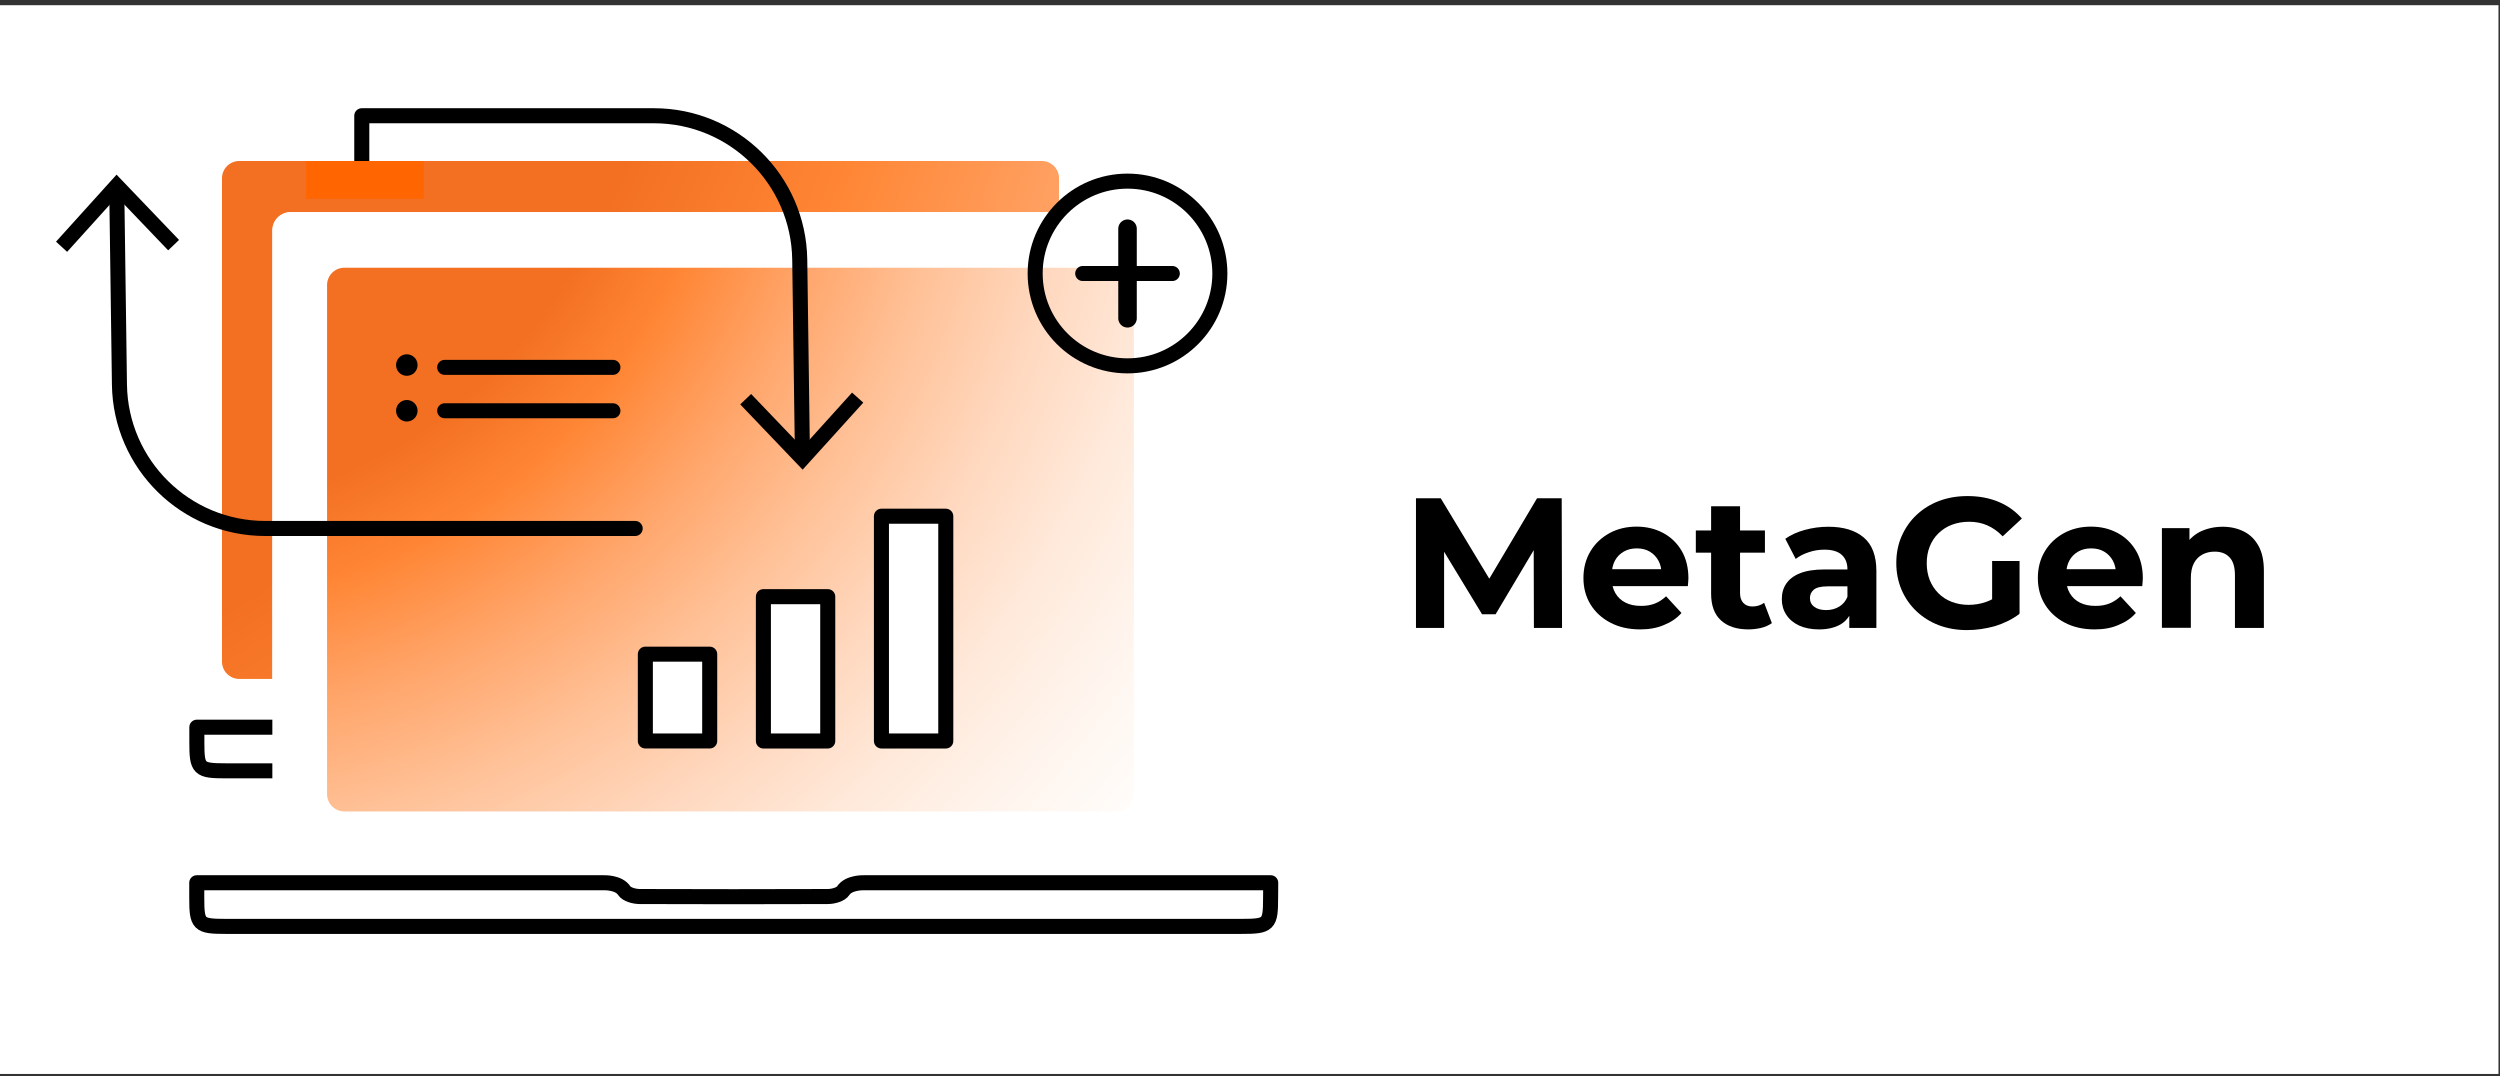 <svg width="216" height="93" viewBox="0 0 216 93" fill="none" xmlns="http://www.w3.org/2000/svg">
<rect x="0" y="0" width="216" height="93" fill="#333333" stroke="none"/>
<g clip-path="url(#clip0_1102_1956)">
<path d="M215.868 0.45H-0.172V92.79H215.868V0.45Z" fill="white"/>
<path d="M122.34 54.251V43.051H124.48L129.25 50.951H128.11L132.8 43.051H134.93L134.96 54.251H132.53L132.51 46.781H132.96L129.22 53.071H128.05L124.23 46.781H124.77V54.251H122.34Z" fill="black"/>
<path d="M141.719 54.38C140.739 54.38 139.879 54.19 139.139 53.8C138.399 53.41 137.829 52.89 137.419 52.22C137.009 51.55 136.809 50.79 136.809 49.94C136.809 49.08 137.009 48.31 137.409 47.64C137.809 46.97 138.359 46.45 139.049 46.07C139.739 45.69 140.529 45.5 141.399 45.5C142.239 45.5 142.999 45.68 143.679 46.04C144.359 46.4 144.889 46.91 145.289 47.58C145.679 48.25 145.879 49.04 145.879 49.97C145.879 50.07 145.869 50.18 145.859 50.3C145.849 50.42 145.839 50.54 145.829 50.64H138.839V49.18H144.519L143.559 49.61C143.559 49.16 143.469 48.77 143.289 48.44C143.109 48.11 142.859 47.85 142.539 47.66C142.219 47.47 141.849 47.38 141.419 47.38C140.989 47.38 140.619 47.47 140.289 47.66C139.959 47.85 139.709 48.11 139.529 48.44C139.349 48.78 139.259 49.17 139.259 49.63V50.01C139.259 50.48 139.359 50.89 139.569 51.25C139.779 51.61 140.069 51.88 140.449 52.07C140.829 52.26 141.269 52.35 141.789 52.35C142.249 52.35 142.649 52.28 142.999 52.14C143.349 52 143.659 51.79 143.949 51.52L145.279 52.96C144.889 53.41 144.389 53.75 143.789 53.99C143.179 54.26 142.489 54.38 141.719 54.38Z" fill="black"/>
<path d="M146.52 47.75V45.83H152.49V47.75H146.52ZM151.06 54.38C150.05 54.38 149.26 54.12 148.69 53.6C148.12 53.08 147.84 52.31 147.84 51.29V43.74H150.34V51.26C150.34 51.62 150.44 51.9 150.63 52.1C150.82 52.3 151.08 52.4 151.41 52.4C151.8 52.4 152.14 52.29 152.42 52.08L153.09 53.84C152.83 54.02 152.53 54.16 152.17 54.25C151.82 54.33 151.44 54.38 151.06 54.38Z" fill="black"/>
<path d="M157.159 54.381C156.489 54.381 155.909 54.261 155.429 54.041C154.949 53.811 154.579 53.501 154.329 53.101C154.069 52.711 153.949 52.261 153.949 51.771C153.949 51.261 154.069 50.811 154.329 50.431C154.589 50.051 154.979 49.741 155.519 49.531C156.059 49.311 156.769 49.201 157.649 49.201H159.939V50.661H157.919C157.329 50.661 156.929 50.761 156.709 50.951C156.489 51.141 156.379 51.381 156.379 51.671C156.379 51.991 156.499 52.241 156.759 52.431C157.009 52.621 157.349 52.711 157.789 52.711C158.209 52.711 158.579 52.611 158.909 52.411C159.239 52.211 159.479 51.921 159.629 51.541L160.009 52.691C159.829 53.241 159.499 53.671 159.019 53.951C158.529 54.231 157.909 54.381 157.159 54.381ZM159.779 54.251V52.571L159.619 52.201V49.191C159.619 48.661 159.459 48.241 159.129 47.941C158.799 47.641 158.309 47.491 157.629 47.491C157.169 47.491 156.719 47.561 156.279 47.711C155.839 47.851 155.459 48.051 155.149 48.291L154.249 46.551C154.719 46.221 155.279 45.961 155.949 45.781C156.609 45.601 157.279 45.511 157.969 45.511C159.279 45.511 160.299 45.821 161.029 46.441C161.759 47.061 162.119 48.021 162.119 49.341V54.251H159.779Z" fill="black"/>
<path d="M169.96 54.44C169.07 54.44 168.26 54.3 167.52 54.02C166.78 53.74 166.13 53.33 165.58 52.81C165.03 52.29 164.6 51.67 164.3 50.97C164 50.27 163.84 49.49 163.84 48.65C163.84 47.81 163.99 47.03 164.3 46.33C164.61 45.63 165.03 45.01 165.59 44.49C166.14 43.97 166.8 43.56 167.54 43.28C168.29 43 169.11 42.86 170 42.86C170.99 42.86 171.88 43.03 172.68 43.36C173.47 43.69 174.14 44.17 174.69 44.8L173.03 46.34C172.62 45.91 172.18 45.6 171.7 45.39C171.22 45.18 170.7 45.08 170.13 45.08C169.59 45.08 169.09 45.17 168.64 45.34C168.19 45.51 167.81 45.76 167.48 46.08C167.15 46.4 166.9 46.78 166.73 47.22C166.55 47.66 166.47 48.14 166.47 48.68C166.47 49.2 166.56 49.68 166.73 50.12C166.91 50.56 167.16 50.94 167.48 51.26C167.81 51.59 168.19 51.83 168.63 52C169.07 52.17 169.56 52.26 170.09 52.26C170.6 52.26 171.1 52.18 171.59 52.01C172.08 51.84 172.55 51.56 173.01 51.17L174.48 53.04C173.87 53.5 173.17 53.85 172.36 54.1C171.56 54.32 170.76 54.44 169.96 54.44ZM172.12 52.68V48.47H174.49V53.01L172.12 52.68Z" fill="black"/>
<path d="M180.98 54.38C180 54.38 179.14 54.19 178.4 53.8C177.66 53.41 177.09 52.89 176.68 52.22C176.27 51.55 176.07 50.79 176.07 49.94C176.07 49.08 176.27 48.31 176.67 47.64C177.07 46.97 177.62 46.45 178.31 46.07C179 45.69 179.79 45.5 180.66 45.5C181.5 45.5 182.26 45.68 182.94 46.04C183.62 46.4 184.15 46.91 184.55 47.58C184.94 48.25 185.14 49.04 185.14 49.97C185.14 50.07 185.13 50.18 185.12 50.3C185.11 50.42 185.1 50.54 185.09 50.64H178.1V49.18H183.78L182.82 49.61C182.82 49.16 182.73 48.77 182.55 48.44C182.37 48.11 182.12 47.85 181.8 47.66C181.48 47.47 181.11 47.38 180.68 47.38C180.25 47.38 179.88 47.47 179.55 47.66C179.22 47.85 178.97 48.11 178.79 48.44C178.61 48.78 178.52 49.17 178.52 49.63V50.01C178.52 50.48 178.62 50.89 178.83 51.25C179.04 51.61 179.33 51.88 179.71 52.07C180.09 52.26 180.53 52.35 181.05 52.35C181.51 52.35 181.91 52.28 182.26 52.14C182.61 52 182.92 51.79 183.21 51.52L184.54 52.96C184.15 53.41 183.65 53.75 183.05 53.99C182.45 54.26 181.76 54.38 180.98 54.38Z" fill="black"/>
<path d="M192.039 45.511C192.719 45.511 193.329 45.651 193.869 45.921C194.409 46.191 194.829 46.611 195.139 47.171C195.449 47.731 195.599 48.451 195.599 49.321V54.251H193.099V49.701C193.099 49.011 192.949 48.491 192.639 48.161C192.339 47.831 191.909 47.661 191.349 47.661C190.959 47.661 190.599 47.741 190.289 47.911C189.969 48.081 189.729 48.331 189.549 48.671C189.369 49.011 189.289 49.451 189.289 49.981V54.241H186.789V45.631H189.169V48.011L188.719 47.291C189.029 46.711 189.469 46.271 190.049 45.961C190.639 45.671 191.299 45.511 192.039 45.511Z" fill="black"/>
<path d="M92.768 62.83C92.238 62.83 91.438 62.83 91.438 62.83H74.618C74.618 62.83 73.338 62.79 72.868 63.51C72.658 63.84 71.988 64.02 71.528 64.02C68.818 64.04 57.988 64.04 55.278 64.02C54.818 64.02 54.148 63.84 53.938 63.51C53.468 62.78 52.188 62.83 52.188 62.83H18.338C18.338 62.83 17.538 62.83 17.008 62.83C17.008 63.36 17.008 63.73 17.008 64.1C17.008 66.46 17.148 66.6 19.548 66.6C36.248 66.6 73.528 66.6 90.228 66.6C92.628 66.6 92.768 66.46 92.768 64.1C92.768 63.73 92.768 63.36 92.768 62.83Z" stroke="black" stroke-width="1.3" stroke-miterlimit="10" stroke-linecap="round" stroke-linejoin="round"/>
<path d="M25.12 18.33H91.5V15.4C91.5 14.58 90.83 13.91 90.01 13.91H20.67C19.85 13.91 19.18 14.58 19.18 15.4V57.17C19.18 57.99 19.85 58.66 20.67 58.66H23.53V19.91C23.53 19.03 24.24 18.33 25.12 18.33Z" fill="url(#paint0_radial_1102_1956)"/>
<path d="M91.901 18.33H91.501V57.17C91.501 57.99 90.831 58.66 90.011 58.66H23.531V69.3C23.531 70.18 24.241 70.88 25.111 70.88H91.891C92.771 70.88 93.471 70.17 93.471 69.3V19.91C93.481 19.03 92.771 18.33 91.901 18.33Z" fill="white"/>
<path d="M91.499 57.16V18.33H25.119C24.239 18.33 23.539 19.04 23.539 19.91V58.65H90.019C90.829 58.65 91.499 57.99 91.499 57.16Z" fill="white"/>
<path d="M96.468 70.11H29.758C28.928 70.11 28.258 69.44 28.258 68.61V24.63C28.258 23.8 28.928 23.13 29.758 23.13H96.468C97.298 23.13 97.968 23.8 97.968 24.63V68.61C97.958 69.44 97.298 70.11 96.468 70.11Z" fill="url(#paint1_radial_1102_1956)"/>
<path d="M109.79 76.27C109.26 76.27 108.46 76.27 108.46 76.27H74.61C74.61 76.27 73.33 76.23 72.86 76.95C72.65 77.28 71.98 77.46 71.52 77.46C68.81 77.48 57.98 77.48 55.27 77.46C54.81 77.46 54.14 77.28 53.93 76.95C53.46 76.22 52.18 76.27 52.18 76.27H18.33C18.33 76.27 17.53 76.27 17 76.27C17 76.8 17 77.17 17 77.54C17 79.9 17.14 80.04 19.54 80.04C36.24 80.04 90.54 80.04 107.24 80.04C109.64 80.04 109.78 79.9 109.78 77.54C109.79 77.17 109.79 76.8 109.79 76.27Z" stroke="black" stroke-width="1.3" stroke-miterlimit="10" stroke-linecap="round" stroke-linejoin="round"/>
<path d="M10.09 16.5L10.32 33.24C10.42 40.13 16.03 45.66 22.92 45.66H54.88" stroke="black" stroke-width="1.3" stroke-linecap="round" stroke-linejoin="round"/>
<path d="M4.84 20.88L5.8 21.76L10.1 17L14.53 21.63L15.47 20.73L10.07 15.09L4.84 20.88Z" fill="black"/>
<path d="M61.318 56.52H55.758V64.02H61.318V56.52Z" fill="white" stroke="black" stroke-width="1.3" stroke-miterlimit="10" stroke-linecap="round" stroke-linejoin="round"/>
<path d="M71.517 51.551H65.957V64.021H71.517V51.551Z" fill="white" stroke="black" stroke-width="1.3" stroke-miterlimit="10" stroke-linecap="round" stroke-linejoin="round"/>
<path d="M81.716 44.601H76.156V64.021H81.716V44.601Z" fill="white" stroke="black" stroke-width="1.3" stroke-miterlimit="10" stroke-linecap="round" stroke-linejoin="round"/>
<path d="M38.418 31.74H52.958" stroke="black" stroke-width="1.296" stroke-miterlimit="10" stroke-linecap="round" stroke-linejoin="round"/>
<path d="M38.418 35.49H52.958" stroke="black" stroke-width="1.296" stroke-miterlimit="10" stroke-linecap="round" stroke-linejoin="round"/>
<path d="M35.149 32.47C35.662 32.47 36.079 32.054 36.079 31.54C36.079 31.027 35.662 30.61 35.149 30.61C34.635 30.61 34.219 31.027 34.219 31.54C34.219 32.054 34.635 32.47 35.149 32.47Z" fill="black"/>
<path d="M35.149 36.42C35.662 36.42 36.079 36.004 36.079 35.49C36.079 34.977 35.662 34.56 35.149 34.56C34.635 34.56 34.219 34.977 34.219 35.49C34.219 36.004 34.635 36.42 35.149 36.42Z" fill="black"/>
<path d="M69.328 39.17L69.098 22.43C68.998 15.54 63.388 10 56.498 10H31.258V15.09" stroke="black" stroke-width="1.3" stroke-linecap="round" stroke-linejoin="round"/>
<path d="M74.587 34.79L73.617 33.92L69.327 38.67L64.897 34.04L63.957 34.94L69.347 40.58L74.587 34.79Z" fill="black"/>
<path d="M36.61 13.91H26.43V17.17H36.61V13.91Z" fill="#FF6500"/>
<path d="M97.418 19.761V27.501" stroke="black" stroke-width="1.6" stroke-miterlimit="10" stroke-linecap="round" stroke-linejoin="round"/>
<path d="M97.418 19.761V27.501" stroke="black" stroke-width="1.3" stroke-miterlimit="10" stroke-linecap="round" stroke-linejoin="round"/>
<path d="M93.547 23.631H101.287" stroke="black" stroke-width="1.3" stroke-miterlimit="10" stroke-linecap="round" stroke-linejoin="round"/>
<path d="M97.418 31.61C101.825 31.61 105.397 28.038 105.397 23.63C105.397 19.223 101.825 15.65 97.418 15.65C93.01 15.65 89.438 19.223 89.438 23.63C89.438 28.038 93.01 31.61 97.418 31.61Z" stroke="black" stroke-width="1.3" stroke-miterlimit="10" stroke-linecap="round" stroke-linejoin="round"/>
</g>
<defs>
<radialGradient id="paint0_radial_1102_1956" cx="0" cy="0" r="1" gradientUnits="userSpaceOnUse" gradientTransform="translate(-23.642 -20.804) scale(245.098 245.098)">
<stop offset="0.348" stop-color="#F37022"/>
<stop offset="0.421" stop-color="#FF8635"/>
<stop offset="0.505" stop-color="#FFA56A"/>
<stop offset="0.589" stop-color="#FFC197"/>
<stop offset="0.673" stop-color="#FFD7BD"/>
<stop offset="0.757" stop-color="#FFE9DA"/>
<stop offset="0.84" stop-color="#FFF5EE"/>
<stop offset="0.921" stop-color="#FFFDFB"/>
<stop offset="1" stop-color="white"/>
</radialGradient>
<radialGradient id="paint1_radial_1102_1956" cx="0" cy="0" r="1" gradientUnits="userSpaceOnUse" gradientTransform="translate(13.626 2.981) scale(117.451 117.451)">
<stop offset="0.351" stop-color="#F37022"/>
<stop offset="0.422" stop-color="#FF8635"/>
<stop offset="0.505" stop-color="#FFA56A"/>
<stop offset="0.59" stop-color="#FFC197"/>
<stop offset="0.674" stop-color="#FFD7BD"/>
<stop offset="0.757" stop-color="#FFE9DA"/>
<stop offset="0.84" stop-color="#FFF5EE"/>
<stop offset="0.921" stop-color="#FFFDFB"/>
<stop offset="1" stop-color="white"/>
</radialGradient>
<clipPath id="clip0_1102_1956">
<rect width="216" height="93" fill="white"/>
</clipPath>
</defs>
</svg>

